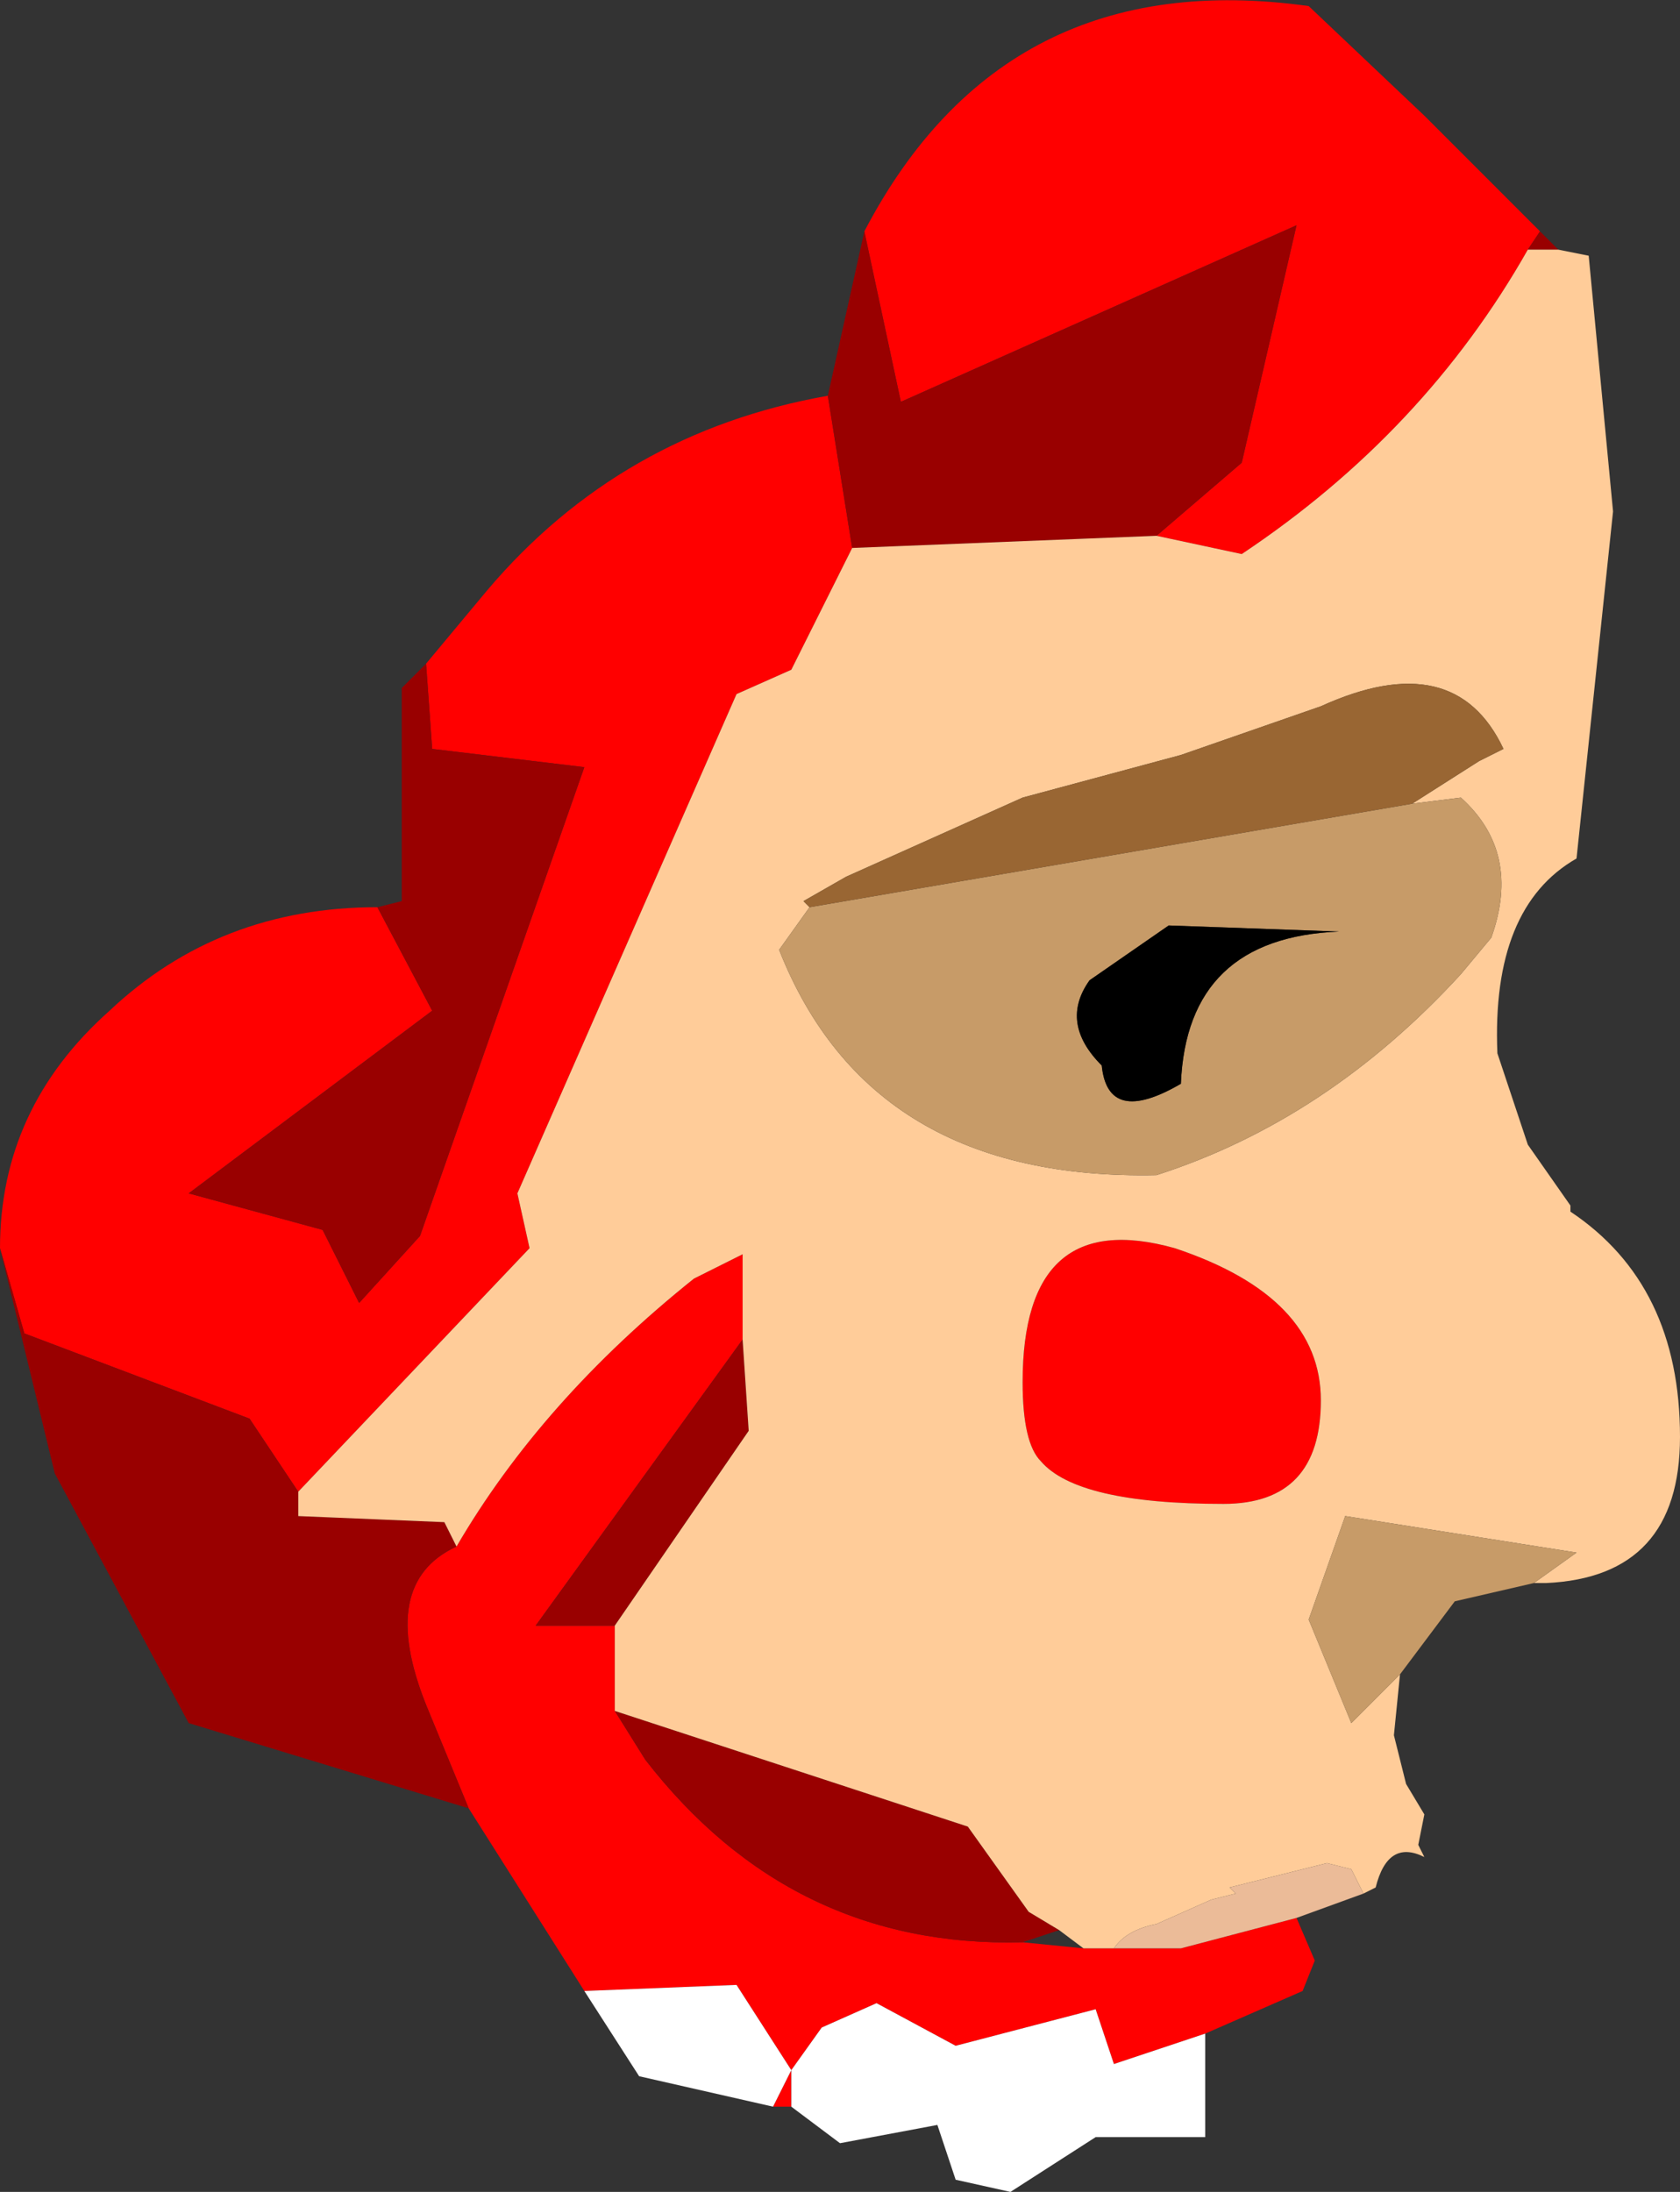<?xml version="1.0" encoding="UTF-8" standalone="no"?>
<svg xmlns:ffdec="https://www.free-decompiler.com/flash" xmlns:xlink="http://www.w3.org/1999/xlink" ffdec:objectType="frame" height="18.0px" width="13.8px" xmlns="http://www.w3.org/2000/svg">
  <rect width="100%" height="100%" fill="#333333" stroke="none"/>
  <g transform="matrix(1.0, 0.0, 0.0, 1.0, 7.35, 9.95)">
    <use ffdec:characterId="2238" height="18.0" transform="matrix(1.0, 0.0, 0.0, 1.0, -7.35, -9.95)" width="13.8" xlink:href="#shape0"/>
  </g>
  <defs>
    <g id="shape0" transform="matrix(1.0, 0.0, 0.0, 1.0, 7.35, 9.95)">
      <path d="M5.3 -8.05 L5.2 -7.9 Q4.35 -6.4 2.85 -5.4 L2.15 -5.55 2.85 -6.15 3.3 -8.1 0.05 -6.65 -0.25 -8.05 Q0.9 -10.25 3.4 -9.9 L4.35 -9.0 5.3 -8.05 M3.3 5.8 L3.45 6.15 3.35 6.4 2.55 6.75 1.8 7.0 1.65 6.55 0.5 6.85 -0.15 6.5 -0.6 6.7 -0.85 7.05 -1.3 6.35 -2.55 6.4 -3.5 4.9 -3.85 4.05 Q-4.25 3.05 -3.6 2.75 -2.9 1.55 -1.65 0.55 L-1.25 0.35 -1.25 1.05 -2.95 3.4 -2.3 3.4 -2.3 4.1 -2.05 4.5 Q-0.85 6.05 1.05 6.0 L1.55 6.05 1.8 6.05 2.0 6.05 2.35 6.05 3.3 5.8 M-0.85 7.35 L-1.0 7.35 -0.85 7.05 -0.85 7.35 M-7.35 0.3 Q-7.35 -0.85 -6.45 -1.65 -5.55 -2.5 -4.25 -2.5 L-3.8 -1.65 -5.8 -0.15 -4.7 0.15 -4.4 0.75 -3.9 0.2 -2.55 -3.65 -3.8 -3.8 -3.85 -4.5 -3.35 -5.1 Q-2.25 -6.4 -0.55 -6.7 L-0.35 -5.45 -0.85 -4.45 -1.3 -4.25 -3.1 -0.15 -3.0 0.3 -4.9 2.3 -5.3 1.7 -7.15 1.0 -7.35 0.3 M2.7 2.4 Q1.5 2.4 1.2 2.05 1.05 1.9 1.05 1.4 1.05 -0.05 2.3 0.3 3.5 0.7 3.5 1.55 3.5 2.4 2.7 2.4" fill="#ff0000" fill-rule="evenodd" stroke="none"/>
      <path d="M5.2 -7.9 L5.3 -8.05 5.45 -7.9 5.2 -7.9 M-0.25 -8.05 L0.05 -6.65 3.3 -8.1 2.85 -6.15 2.15 -5.55 -0.35 -5.45 -0.55 -6.7 -0.25 -8.05 M-3.5 4.9 L-5.8 4.2 -6.9 2.15 -7.35 0.3 -7.15 1.0 -5.3 1.7 -4.9 2.3 -4.9 2.5 -3.7 2.55 -3.6 2.75 Q-4.25 3.05 -3.85 4.05 L-3.5 4.9 M-4.25 -2.5 L-4.05 -2.55 -4.05 -4.3 -3.85 -4.5 -3.8 -3.8 -2.55 -3.65 -3.9 0.2 -4.4 0.75 -4.7 0.15 -5.8 -0.15 -3.8 -1.65 -4.25 -2.5 M-2.3 4.1 L0.6 5.05 1.1 5.75 1.35 5.9 1.05 6.0 Q-0.85 6.05 -2.05 4.5 L-2.3 4.1 M-1.25 1.05 L-1.2 1.8 -2.3 3.4 -2.95 3.4 -1.25 1.05" fill="#990000" fill-rule="evenodd" stroke="none"/>
      <path d="M2.15 -5.55 L2.85 -5.4 Q4.35 -6.4 5.2 -7.9 L5.45 -7.9 5.7 -7.85 5.9 -5.75 5.6 -2.9 Q4.9 -2.5 4.95 -1.3 L5.2 -0.55 5.55 -0.05 5.55 0.0 Q6.45 0.6 6.45 1.85 6.45 3.0 5.35 3.05 L5.25 3.05 5.6 2.8 3.7 2.5 3.4 3.35 3.75 4.2 4.15 3.8 4.1 4.3 4.2 4.7 4.35 4.95 4.3 5.2 4.35 5.3 Q4.05 5.15 3.95 5.55 L3.85 5.6 3.75 5.4 3.55 5.35 2.75 5.55 2.8 5.6 2.6 5.65 2.15 5.85 Q1.9 5.9 1.8 6.05 L1.55 6.05 1.35 5.9 1.1 5.75 0.6 5.05 -2.3 4.1 -2.3 3.4 -1.2 1.8 -1.25 1.05 -1.25 0.35 -1.65 0.55 Q-2.9 1.55 -3.6 2.75 L-3.7 2.55 -4.9 2.5 -4.9 2.3 -3.0 0.3 -3.1 -0.15 -1.3 -4.25 -0.85 -4.45 -0.35 -5.45 2.15 -5.55 M-0.7 -2.5 L-0.95 -2.15 Q-0.2 -0.25 2.15 -0.3 3.55 -0.75 4.65 -1.95 L4.9 -2.25 Q5.15 -2.95 4.65 -3.4 L4.25 -3.35 4.8 -3.7 5.0 -3.8 Q4.6 -4.65 3.5 -4.15 L2.35 -3.75 1.05 -3.4 -0.4 -2.75 -0.75 -2.55 -0.7 -2.5 M2.7 2.4 Q3.5 2.4 3.5 1.55 3.5 0.7 2.3 0.3 1.05 -0.05 1.05 1.4 1.05 1.9 1.2 2.05 1.5 2.4 2.7 2.4" fill="#ffcc99" fill-rule="evenodd" stroke="none"/>
      <path d="M4.25 -3.35 L4.65 -3.4 Q5.15 -2.95 4.9 -2.25 L4.65 -1.95 Q3.55 -0.75 2.15 -0.3 -0.2 -0.25 -0.95 -2.15 L-0.7 -2.5 4.25 -3.35 M1.6 -1.9 Q1.35 -1.55 1.7 -1.2 1.75 -0.7 2.35 -1.05 2.4 -2.25 3.65 -2.3 L2.25 -2.35 1.6 -1.9 M4.15 3.8 L3.75 4.2 3.4 3.35 3.7 2.5 5.6 2.8 5.25 3.05 4.6 3.2 4.15 3.8" fill="#c79b68" fill-rule="evenodd" stroke="none"/>
      <path d="M1.6 -1.9 L2.25 -2.35 3.65 -2.3 Q2.4 -2.25 2.35 -1.05 1.75 -0.7 1.7 -1.2 1.35 -1.55 1.6 -1.9" fill="#000000" fill-rule="evenodd" stroke="none"/>
      <path d="M3.85 5.6 L3.3 5.8 2.35 6.05 2.0 6.05 1.8 6.05 Q1.9 5.9 2.15 5.85 L2.6 5.65 2.8 5.6 2.75 5.55 3.55 5.35 3.75 5.4 3.85 5.6" fill="#ebbb98" fill-rule="evenodd" stroke="none"/>
      <path d="M4.25 -3.35 L-0.7 -2.5 -0.75 -2.55 -0.4 -2.75 1.05 -3.4 2.35 -3.75 3.5 -4.15 Q4.6 -4.65 5.0 -3.8 L4.8 -3.7 4.25 -3.35" fill="#996633" fill-rule="evenodd" stroke="none"/>
      <path d="M2.55 6.75 L2.55 7.6 1.65 7.6 0.95 8.05 0.5 7.95 0.35 7.5 -0.45 7.65 -0.85 7.35 -0.85 7.05 -1.0 7.35 -2.1 7.1 -2.55 6.4 -1.3 6.35 -0.85 7.05 -0.6 6.7 -0.15 6.5 0.5 6.85 1.65 6.55 1.8 7.0 2.55 6.75" fill="#ffffff" fill-rule="evenodd" stroke="none"/>
    </g>
  </defs>
</svg>
